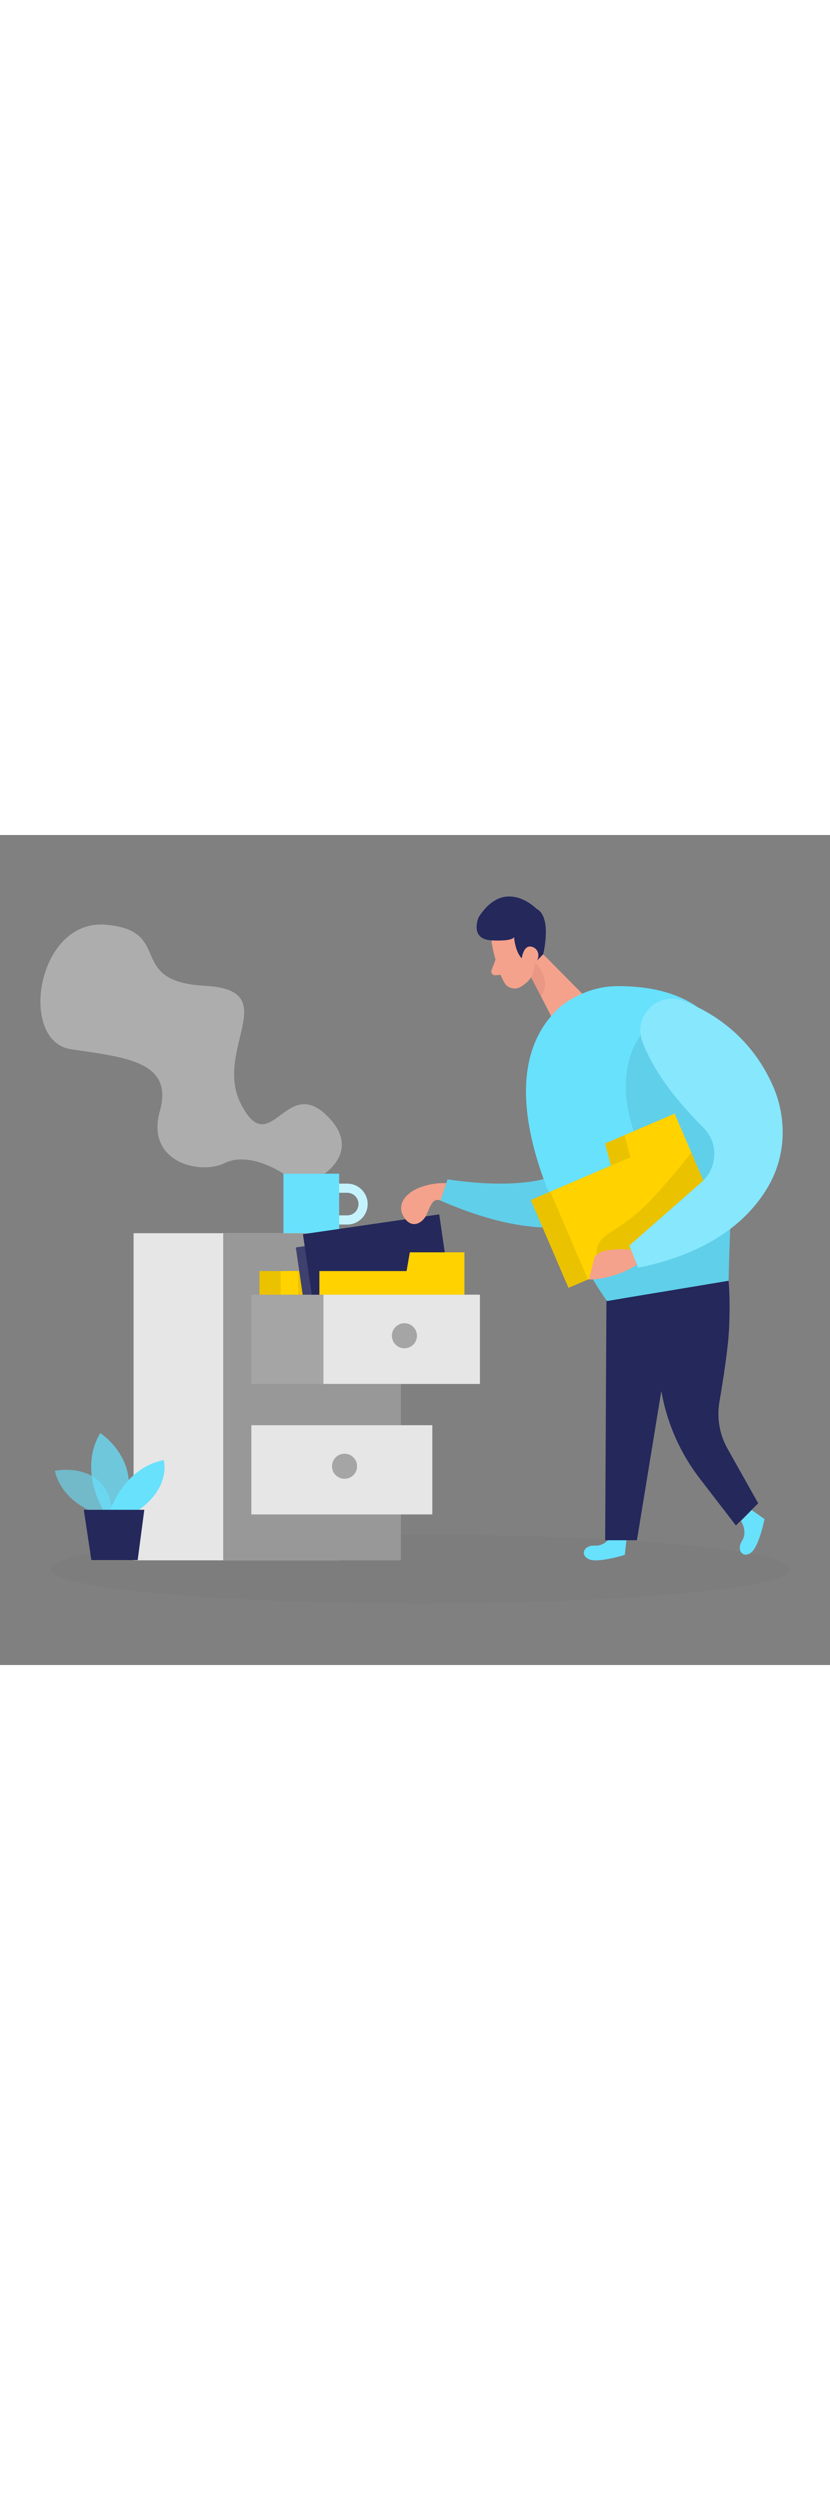 <svg id="_0016_files_and_folder" xmlns="http://www.w3.org/2000/svg" viewBox="0 0 500 500" data-imageid="files-and-folder-90" imageName="Files and Folder" class="illustrations_image" style="width: 166px;"><rect x="0" y="0" width="500" height="500" fill="#808080" stroke="none"/><defs><style>.cls-1_files-and-folder-90{opacity:.45;}.cls-1_files-and-folder-90,.cls-2_files-and-folder-90{fill:#e6e6e6;}.cls-3_files-and-folder-90{opacity:.12;}.cls-3_files-and-folder-90,.cls-4_files-and-folder-90,.cls-5_files-and-folder-90{fill:#fff;}.cls-6_files-and-folder-90{fill:#f4a28c;}.cls-7_files-and-folder-90{fill:#a5a5a5;}.cls-4_files-and-folder-90{opacity:.61;}.cls-8_files-and-folder-90{fill:#ce8172;opacity:.31;}.cls-9_files-and-folder-90{opacity:.58;}.cls-9_files-and-folder-90,.cls-10_files-and-folder-90,.cls-11_files-and-folder-90{fill:#68e1fd;}.cls-5_files-and-folder-90{opacity:.2;}.cls-12_files-and-folder-90{opacity:.02;}.cls-12_files-and-folder-90,.cls-13_files-and-folder-90{fill:#000001;}.cls-14_files-and-folder-90{fill:#24285b;}.cls-13_files-and-folder-90{opacity:.08;}.cls-10_files-and-folder-90{opacity:.73;}.cls-15_files-and-folder-90{fill:#ffd200;}</style></defs><g id="coffee_files-and-folder-90"><path class="cls-11_files-and-folder-90 targetColor" d="m209.15,234.63h-13.73v-5.48h13.73c3.77,0,6.83-3.06,6.83-6.83s-3.06-6.83-6.83-6.83h-13.73v-5.48h13.73c6.79,0,12.32,5.52,12.32,12.32s-5.52,12.32-12.32,12.32Z" style="fill: rgb(104, 225, 253);"/><path class="cls-4_files-and-folder-90" d="m209.15,234.63h-13.73v-5.48h13.73c3.77,0,6.83-3.06,6.83-6.83s-3.06-6.83-6.83-6.83h-13.73v-5.48h13.73c6.79,0,12.32,5.52,12.32,12.32s-5.52,12.32-12.32,12.32Z"/><rect class="cls-11_files-and-folder-90 targetColor" x="170.74" y="204.03" width="33.56" height="36.56" style="fill: rgb(104, 225, 253);"/><path class="cls-1_files-and-folder-90" d="m195.42,204.03s23.62-15.16,0-36.36c-23.62-21.19-32.89,27.82-50.11-5.3-17.22-33.11,26.49-68.88-21.86-71.53-48.35-2.65-18.1-33.2-59.71-36.8-41.62-3.6-52.87,70.13-21.09,74.99,31.79,4.86,62.25,6.84,53.64,37.31s23.84,38.73,39.07,31.29c15.23-7.45,35.37,6.39,35.37,6.39h24.68Z"/></g><ellipse id="sd_files-and-folder-90" class="cls-12_files-and-folder-90" cx="253.13" cy="442.22" rx="222.52" ry="20.76"/><g id="shelf_files-and-folder-90"><rect class="cls-2_files-and-folder-90" x="80.47" y="239.87" width="123.7" height="197.07"/><rect class="cls-7_files-and-folder-90" x="134.47" y="239.87" width="107.01" height="197.07"/><rect class="cls-13_files-and-folder-90" x="134.47" y="239.87" width="107.01" height="197.07"/><polygon class="cls-15_files-and-folder-90" points="210.8 251.39 208.84 262.68 156.31 262.68 156.31 310.3 243.69 310.3 243.69 271.52 243.69 262.68 243.69 251.39 210.8 251.39"/><polygon class="cls-13_files-and-folder-90" points="210.8 251.39 208.84 262.68 156.31 262.68 156.31 310.3 243.69 310.3 243.69 271.52 243.69 262.68 243.69 251.39 210.8 251.39"/><polygon class="cls-15_files-and-folder-90" points="223.57 251.39 221.6 262.68 169.08 262.68 169.08 310.3 256.46 310.3 256.46 271.52 256.46 262.68 256.46 251.39 223.57 251.39"/><polygon class="cls-15_files-and-folder-90" points="234.12 251.39 232.16 262.68 179.63 262.68 179.63 310.3 267.01 310.3 267.01 271.52 267.01 262.68 267.01 251.39 234.12 251.39"/><polygon class="cls-13_files-and-folder-90" points="234.12 251.39 232.16 262.68 179.63 262.68 179.63 310.3 267.01 310.3 267.01 271.52 267.01 262.68 267.01 251.39 234.12 251.39"/><rect class="cls-14_files-and-folder-90" x="181.84" y="242.18" width="82.96" height="56.43" transform="translate(-36.62 34.99) rotate(-8.28)"/><rect class="cls-3_files-and-folder-90" x="181.84" y="242.18" width="82.96" height="56.43" transform="translate(-36.62 34.99) rotate(-8.28)"/><rect class="cls-14_files-and-folder-90" x="186.14" y="234.19" width="82.96" height="56.43" transform="translate(-35.43 35.53) rotate(-8.28)"/><polygon class="cls-15_files-and-folder-90" points="246.88 251.39 244.92 262.68 192.4 262.68 192.4 310.3 279.77 310.3 279.77 271.52 279.77 262.68 279.77 251.39 246.88 251.39"/><rect class="cls-7_files-and-folder-90" x="151.41" y="276.92" width="137.7" height="53.75"/><rect class="cls-2_files-and-folder-90" x="194.85" y="276.92" width="94.25" height="53.75"/><rect class="cls-2_files-and-folder-90" x="151.41" y="355.53" width="109.03" height="53.75"/><circle class="cls-7_files-and-folder-90" cx="243.63" cy="301.65" r="7.55"/><circle class="cls-7_files-and-folder-90" cx="207.55" cy="380.26" r="7.55"/><path class="cls-9_files-and-folder-90 targetColor" d="m59.73,409.17s-21.88-5.88-26.72-26.2c0,0,33.83-6.99,34.94,27.96l-8.23-1.76Z" style="fill: rgb(104, 225, 253);"/><path class="cls-10_files-and-folder-90 targetColor" d="m62.4,406.99s-15.37-24.08-2.03-46.7c0,0,25.82,16.24,14.5,46.7h-12.48Z" style="fill: rgb(104, 225, 253);"/><path class="cls-11_files-and-folder-90 targetColor" d="m66.33,406.99s7.96-25.53,32.33-30.46c0,0,4.64,16.53-15.66,30.46h-16.66Z" style="fill: rgb(104, 225, 253);"/><polygon class="cls-14_files-and-folder-90" points="50.48 406.49 55.04 436.78 82.94 436.78 86.93 406.49 50.48 406.49"/></g><g id="person_files-and-folder-90"><path class="cls-11_files-and-folder-90 targetColor" d="m412.07,138.83c-2.52,38.92-21.1,135.99-146.74,81.4l4.32-12.83s62.09,10.96,78.5-12.07c13.91-19.51,13.68-83.48,44.34-80.43,11.86,1.18,20.34,12.04,19.57,23.93Z" style="fill: rgb(104, 225, 253);"/><path class="cls-13_files-and-folder-90" d="m412.07,138.83c-2.52,38.92-21.1,135.99-146.74,81.4l4.32-12.83s62.09,10.96,78.5-12.07c13.91-19.51,13.68-83.48,44.34-80.43,11.86,1.18,20.34,12.04,19.57,23.93Z"/><path class="cls-6_files-and-folder-90" d="m296.43,66.33s2.55,14.02,7.34,22.5c1.94,3.44,6.38,4.67,9.79,2.68,4.24-2.47,9.25-7.05,8.79-14.73l.83-13.13s.23-8.24-9.04-11.7c-9.27-3.46-19.69,5.92-17.71,14.38Z"/><polygon class="cls-6_files-and-folder-90" points="323.34 67.9 350.99 95.83 334.47 113.76 317.14 80.39 323.34 67.9"/><path class="cls-6_files-and-folder-90" d="m314.25,74.11s-1.34-5.32,2.75-6c4.09-.68,6.07,7,.86,9.19l-3.61-3.19Z"/><path class="cls-6_files-and-folder-90" d="m298.49,75.08l-2.38,6.34c-.59,1.57.65,3.21,2.32,3.08l5.53-.45-5.46-8.97Z"/><path class="cls-11_files-and-folder-90 targetColor" d="m368.58,421.78s-3.67,6.75-10.22,6.31c-6.54-.45-9.21,5.61-3.65,8.15,5.56,2.54,21.69-2.62,21.69-2.62l1.01-9.39-8.83-2.45Z" style="fill: rgb(104, 225, 253);"/><path class="cls-11_files-and-folder-90 targetColor" d="m446.42,413.2s4.14,6.48.59,11.99c-3.55,5.51.47,10.77,5.37,7.13,4.91-3.64,8.17-20.26,8.17-20.26l-7.73-5.42-6.4,6.56Z" style="fill: rgb(104, 225, 253);"/><path class="cls-8_files-and-folder-90" d="m319.93,85.76s2.19-4.71,2.42-8.98c0,0,10.66,9.89,3.55,20.47l-5.97-11.49Z"/><polygon class="cls-14_files-and-folder-90" points="365.34 276.88 364.56 424.83 383.69 424.83 408.19 274.98 365.34 276.88"/><path class="cls-11_files-and-folder-90 targetColor" d="m337.55,103.44s13.88-12.19,33.82-12.39c19.94-.2,75.58,3.22,71.78,71.28-2.82,50.42-4.27,106.21-4.27,106.21l-73.25,12.21s-87.51-123.82-28.08-177.31Z" style="fill: rgb(104, 225, 253);"/><path class="cls-13_files-and-folder-90" d="m385.96,120.55s-15.35,18.38-5.86,52.24c9.48,33.87,22.85,74.49-22.9,94.97l8.43,12.99,73.25-12.21.97-31.19,11.76-57.74-65.65-59.06Z"/><polygon class="cls-15_files-and-folder-90" points="364.46 185.85 368.03 199.17 319.76 219.88 342.46 272.8 422.77 238.36 404.28 195.25 400.06 185.43 394.68 172.88 364.46 185.85"/><polygon class="cls-13_files-and-folder-90" points="364.46 185.85 368.03 199.17 319.76 219.88 342.46 272.8 422.77 238.36 404.28 195.25 400.06 185.43 394.68 172.88 364.46 185.85"/><polygon class="cls-15_files-and-folder-90" points="376.19 180.82 379.76 194.14 331.49 214.85 354.19 267.77 434.5 233.33 416.01 190.22 411.79 180.4 406.41 167.85 376.19 180.82"/><path class="cls-13_files-and-folder-90" d="m416.45,191.26s-11.94,15.67-25.79,30.05c-6.9,7.17-14.91,13.13-23.39,18.33-4.97,3.05-10.2,8.48-6.7,16.97h27.37l35.75-48.49-7.23-16.86Z"/><path class="cls-6_files-and-folder-90" d="m268.87,209.74s-7.06-.58-15.25,2.3-15.76,10.17-9.92,18.7c4.5,6.58,10.89,3.18,13.27-2.08,2.38-5.26,3.84-10.36,8.37-8.44l3.53-10.49Z"/><path class="cls-11_files-and-folder-90 targetColor" d="m411.57,99.88c17.94,6.99,40.28,21.2,53.5,50.02,9.02,19.66,8.71,42.58-2.03,61.36-10.84,18.95-33.06,40.21-78.63,49.41l-5.31-13.33,43.52-38.22c9.78-8.59,10.3-23.68,1.06-32.86-12.93-12.86-29.37-31.96-36.77-52.02-5.65-15.3,9.45-30.28,24.65-24.36Z" style="fill: rgb(104, 225, 253);"/><path class="cls-5_files-and-folder-90" d="m411.57,99.88c17.94,6.99,40.28,21.2,53.5,50.02,9.02,19.66,8.71,42.58-2.03,61.36-10.84,18.95-33.06,40.21-78.63,49.41l-5.31-13.33,43.52-38.22c9.78-8.59,10.3-23.68,1.06-32.86-12.93-12.86-29.37-31.96-36.77-52.02-5.65-15.3,9.45-30.28,24.65-24.36Z"/><path class="cls-6_files-and-folder-90" d="m380.1,249.83s-20.38-2.22-22.23,5.48c-1.85,7.7-3.12,12.46-3.12,12.46,0,0,14.13.5,28.94-8.9l-3.6-9.03Z"/><path class="cls-14_files-and-folder-90" d="m438.88,268.54s1.15,9.25.33,28.42c-.5,11.65-3.52,31.07-5.82,44.5-1.66,9.71.07,19.68,4.9,28.27l18.46,32.85-13.42,13.37-22-28.59c-11.22-14.67-18.91-31.74-22.46-49.87l-7-35.73-17.64-22.44,64.65-10.78Z"/><path class="cls-14_files-and-folder-90" d="m288.29,49.65s-5.69,13.19,7.93,13.83,13.46-2.13,13.46-2.13c0,0,.85,17.62,12.66,15.43l4.89-4.94s5.59-22.5-4.05-27.42c0,0-19.19-19.7-34.89,5.23Z"/><path class="cls-6_files-and-folder-90" d="m314.04,76.23s.7-11.48,7.18-8.62c6.48,2.86,2.2,15.39-7.18,8.62Z"/></g></svg>